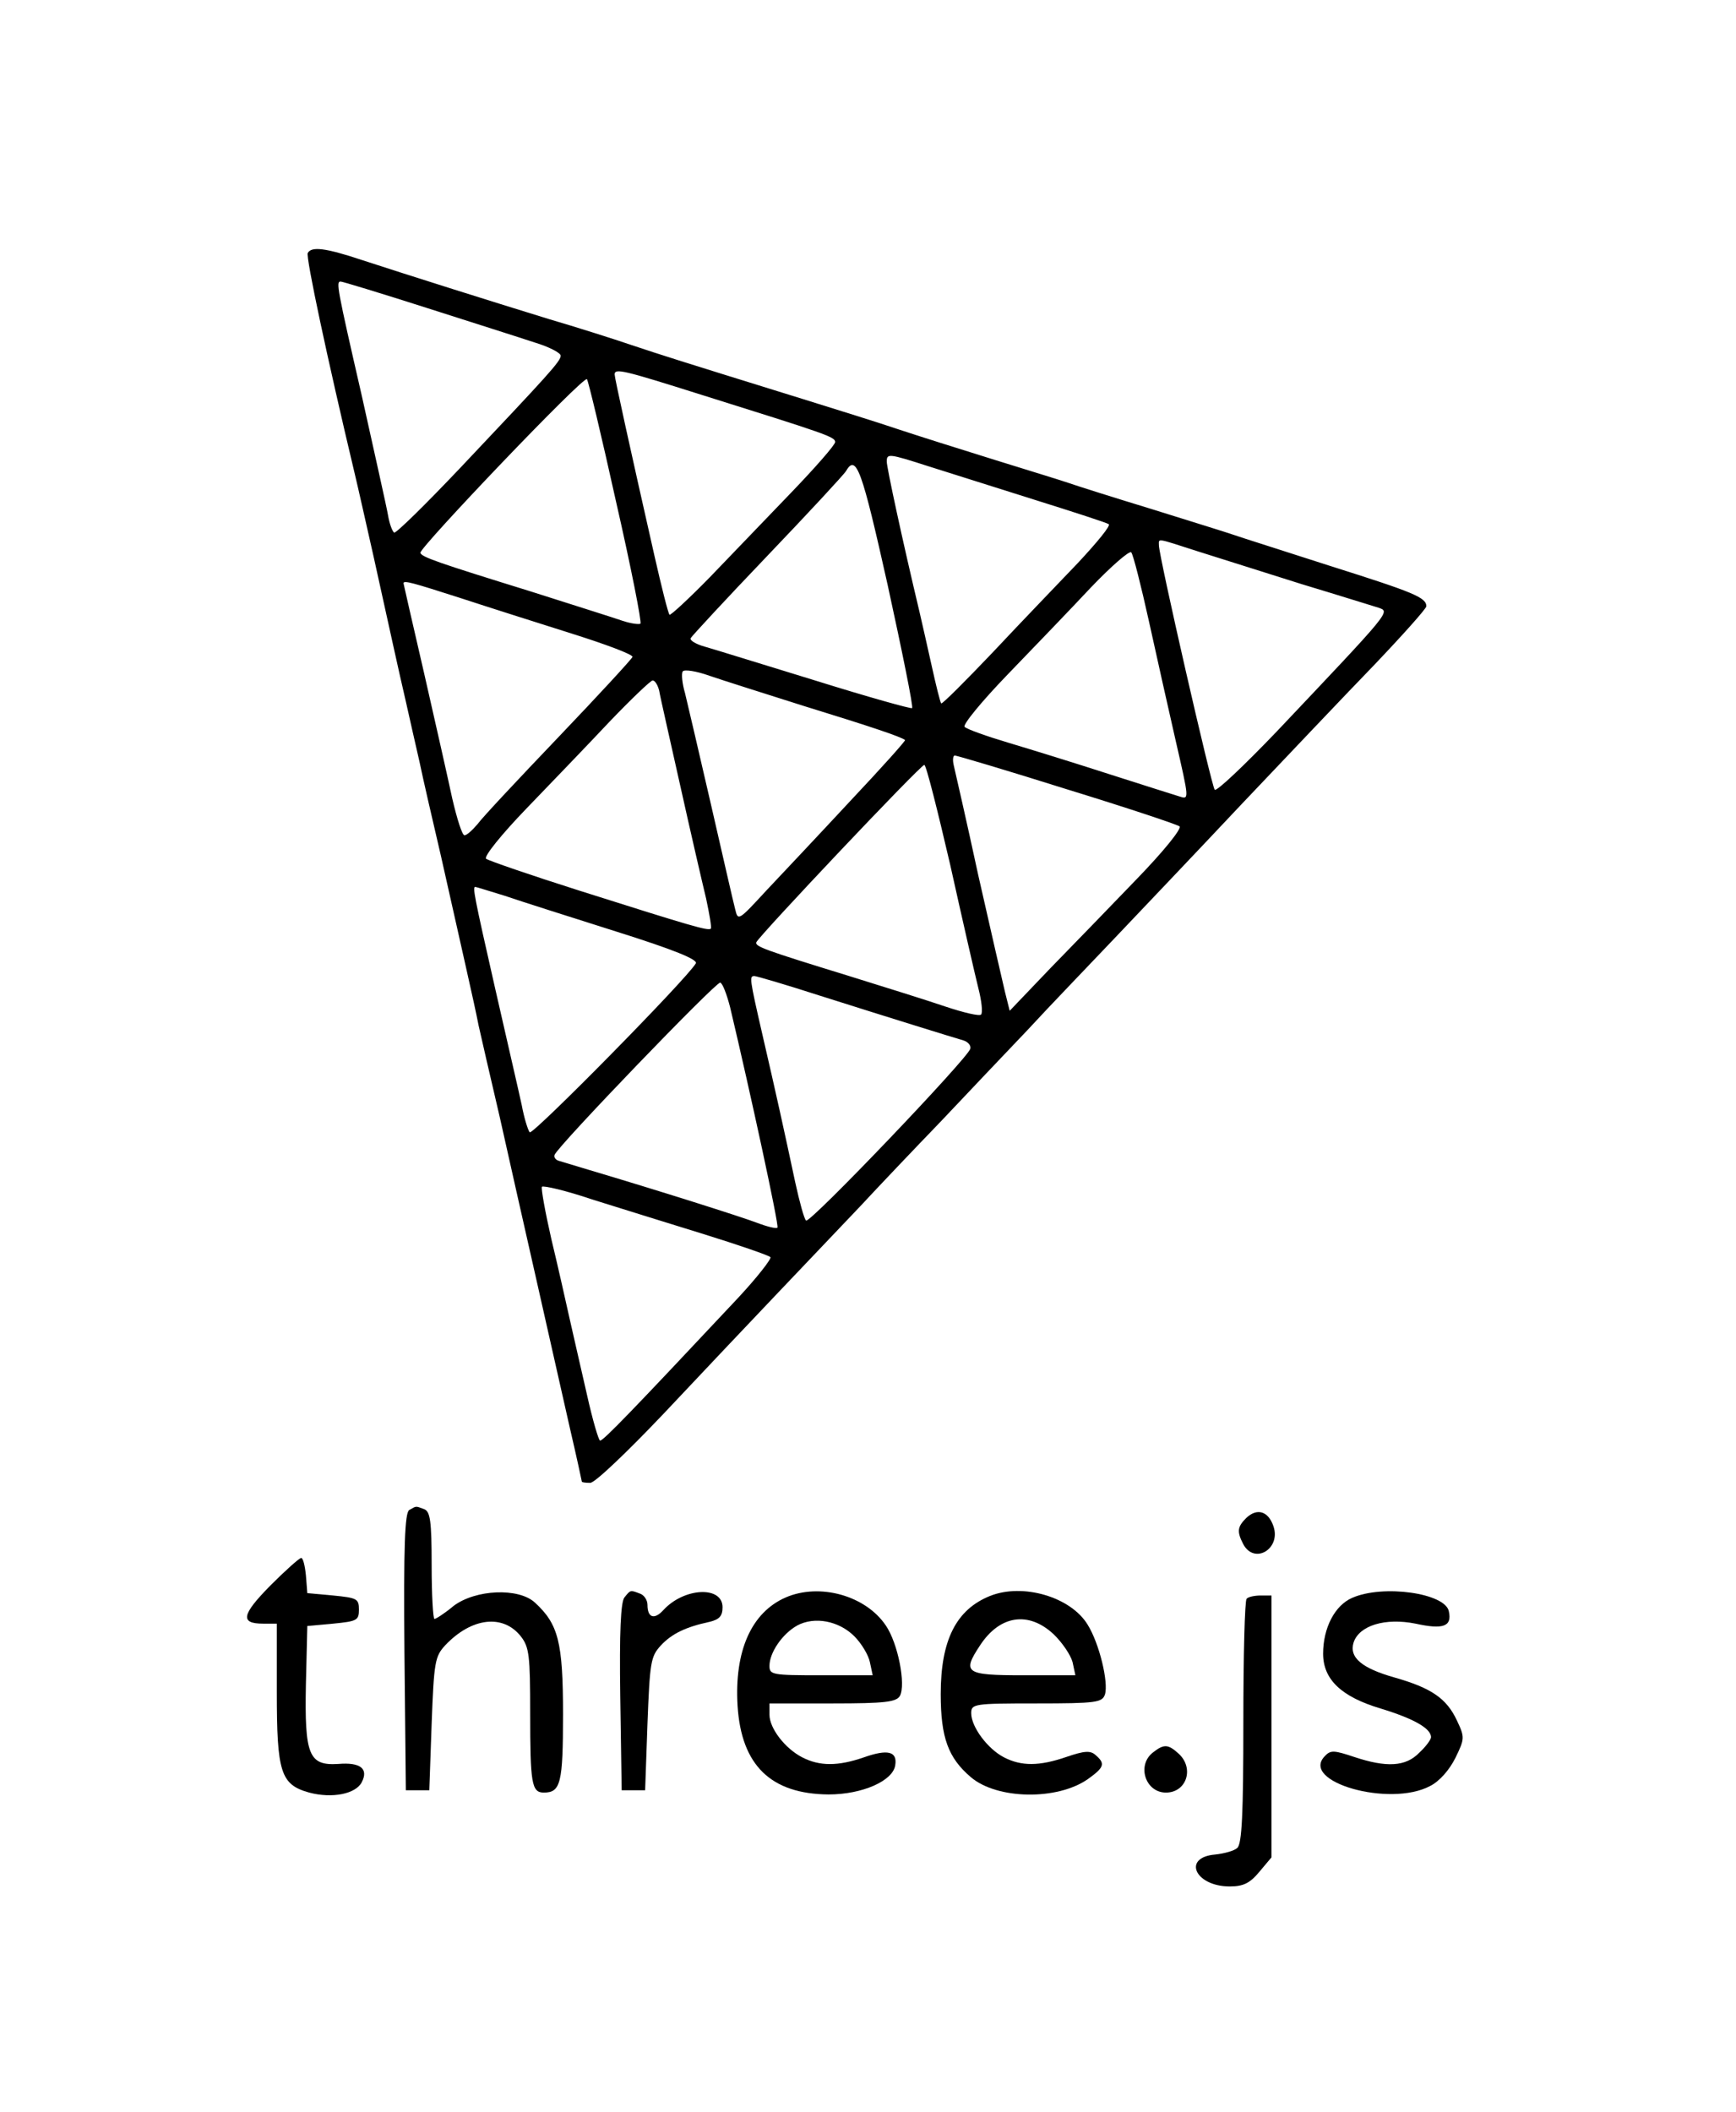 <?xml version="1.0" standalone="no"?>
<!DOCTYPE svg PUBLIC "-//W3C//DTD SVG 20010904//EN"
 "http://www.w3.org/TR/2001/REC-SVG-20010904/DTD/svg10.dtd">
<svg version="1.0" xmlns="http://www.w3.org/2000/svg"
 width="370pt" height="450pt" viewBox="0 0 370 450"
 preserveAspectRatio="xMidYMid meet">

<g transform="translate(0,450) scale(0.1,-0.1)"
fill="#000000" stroke="none">
<path d="M656 3961 c-5 -7 43 -231 99 -466 8 -33 26 -114 41 -180 39 -176 52
-237 69 -310 8 -36 21 -93 29 -128 7 -34 28 -125 46 -202 44 -197 71 -313 80
-360 5 -22 25 -110 45 -195 19 -85 55 -245 80 -355 25 -110 56 -249 70 -310
14 -60 25 -111 25 -112 0 -2 8 -3 18 -3 10 0 79 66 156 147 77 82 187 198 244
258 58 61 137 144 176 185 38 41 115 122 171 180 55 58 138 146 185 195 46 50
130 137 185 195 55 58 177 186 270 285 94 99 221 233 283 297 61 64 112 121
112 126 0 19 -28 30 -205 86 -99 32 -191 61 -205 66 -14 5 -92 29 -175 55 -82
25 -161 50 -175 55 -14 5 -86 27 -160 50 -74 23 -166 52 -205 65 -38 13 -131
42 -205 65 -271 84 -296 92 -365 115 -38 13 -117 38 -175 55 -130 40 -301 94
-399 126 -78 26 -107 29 -115 15z m253 -117 c97 -31 201 -64 231 -74 30 -9 55
-22 55 -28 0 -12 -26 -40 -214 -239 -74 -78 -137 -140 -141 -138 -4 3 -10 19
-13 37 -3 18 -29 133 -56 255 -53 231 -55 243 -45 243 4 0 86 -25 183 -56z
m585 -185 c268 -84 286 -90 286 -101 0 -6 -42 -54 -93 -107 -51 -53 -129 -134
-174 -181 -45 -46 -84 -82 -86 -80 -3 3 -17 59 -32 125 -53 234 -85 380 -85
387 0 14 19 9 184 -43z m-181 -228 c32 -140 55 -257 52 -260 -3 -2 -20 0 -38
6 -17 6 -106 34 -197 63 -197 61 -232 73 -234 82 -2 11 348 378 355 370 3 -4
31 -121 62 -261z m667 75 c41 -13 143 -45 225 -71 83 -26 154 -49 158 -52 5
-3 -25 -39 -65 -82 -40 -42 -122 -127 -181 -190 -59 -62 -109 -112 -111 -110
-2 2 -11 38 -20 79 -9 41 -21 93 -26 115 -37 155 -70 309 -70 321 0 18 3 18
90 -10z m-88 -253 c31 -142 55 -260 52 -262 -2 -2 -95 24 -207 59 -111 34
-217 67 -235 72 -18 5 -32 13 -30 18 2 4 75 83 163 175 88 92 164 174 168 181
22 38 34 3 89 -243z m658 73 c41 -13 143 -45 225 -71 83 -25 156 -48 163 -50
25 -9 30 -3 -217 -264 -69 -72 -128 -128 -132 -124 -7 8 -119 498 -119 521 0
15 -7 16 80 -12z m-101 -151 c17 -77 42 -189 56 -250 30 -131 30 -129 8 -122
-10 3 -76 24 -148 47 -71 23 -168 53 -215 67 -47 14 -89 29 -94 34 -5 4 36 54
91 111 55 57 135 140 178 186 43 45 82 79 86 75 4 -4 21 -71 38 -148z m-1469
51 c58 -19 165 -53 238 -76 73 -23 132 -45 130 -50 -2 -5 -72 -81 -157 -170
-85 -89 -163 -172 -173 -186 -11 -13 -23 -24 -28 -24 -5 0 -16 35 -26 78 -9
42 -36 162 -60 267 -24 104 -44 191 -44 192 0 7 20 1 120 -31z m735 -231 c143
-44 205 -65 214 -72 2 -1 -50 -59 -115 -128 -65 -70 -146 -156 -180 -192 -60
-65 -61 -66 -67 -41 -4 15 -27 116 -52 225 -25 109 -50 215 -55 236 -6 20 -8
41 -5 46 3 5 29 1 57 -9 29 -10 121 -39 203 -65z m-310 33 c2 -13 23 -104 45
-203 22 -99 47 -207 55 -240 7 -33 12 -61 10 -64 -6 -5 -40 5 -280 81 -104 33
-194 64 -199 68 -5 5 33 52 86 107 52 54 132 137 178 186 46 48 87 87 91 87 5
0 11 -10 14 -22z m869 -210 c127 -39 235 -75 240 -79 5 -5 -34 -53 -90 -111
-54 -56 -138 -143 -186 -192 l-86 -90 -10 40 c-5 21 -31 134 -57 249 -25 116
-49 220 -52 233 -3 12 -2 22 2 22 4 0 112 -32 239 -72z m-249 -160 c26 -117
53 -235 60 -263 7 -27 10 -53 6 -57 -3 -4 -37 4 -76 17 -38 13 -131 42 -205
65 -182 56 -201 63 -198 72 5 13 350 378 358 378 4 0 28 -96 55 -212z m-949
-67 c32 -11 139 -45 237 -76 124 -39 175 -60 170 -68 -19 -33 -347 -366 -354
-360 -4 5 -12 31 -17 58 -6 28 -32 140 -57 250 -45 198 -48 215 -42 215 2 0
30 -9 63 -19z m669 -212 c161 -51 284 -89 308 -96 10 -3 17 -11 15 -18 -5 -20
-342 -373 -350 -366 -4 3 -14 40 -23 81 -23 108 -41 190 -70 315 -28 122 -28
125 -17 125 4 0 66 -18 137 -41z m-189 -25 c43 -181 105 -467 101 -470 -2 -3
-22 2 -43 10 -34 13 -214 70 -359 113 -27 8 -56 17 -63 19 -8 2 -12 8 -10 13
7 19 344 369 353 367 5 -1 14 -25 21 -52z m-56 -484 c74 -23 138 -45 142 -49
3 -3 -28 -43 -70 -88 -226 -241 -286 -303 -293 -303 -3 0 -16 44 -28 98 -12
53 -29 126 -37 162 -8 36 -25 112 -39 170 -13 57 -22 107 -20 111 3 3 51 -8
107 -27 57 -18 164 -51 238 -74z"/>
<path d="M872 1282 c-9 -7 -12 -74 -10 -303 l3 -294 25 0 25 0 5 142 c5 132 7
143 29 167 56 59 123 67 161 19 18 -23 20 -41 20 -164 0 -149 3 -169 29 -169
36 0 41 20 41 167 0 154 -10 192 -60 238 -35 32 -126 28 -173 -7 -19 -16 -38
-28 -41 -28 -3 0 -6 51 -6 114 0 95 -3 115 -16 120 -19 7 -16 7 -32 -2z"/>
<path d="M2656 1265 c-19 -19 -20 -29 -6 -56 24 -44 81 -9 64 39 -11 32 -35
39 -58 17z"/>
<path d="M576 1121 c-61 -62 -65 -81 -15 -81 l29 0 0 -145 c0 -172 8 -198 69
-215 49 -13 99 -3 112 22 15 29 -3 43 -50 39 -63 -4 -72 19 -69 170 l3 124 55
5 c51 5 55 7 55 30 0 23 -4 25 -55 30 l-55 5 -3 38 c-2 20 -6 37 -10 37 -4 0
-34 -27 -66 -59z"/>
<path d="M1331 1096 c-8 -9 -11 -74 -9 -212 l3 -199 25 0 25 0 5 142 c5 131 7
143 28 166 24 26 54 40 105 51 20 5 27 12 27 31 0 46 -82 42 -126 -6 -19 -21
-34 -17 -34 11 0 10 -7 21 -16 24 -21 8 -20 8 -33 -8z"/>
<path d="M1675 1096 c-74 -32 -110 -115 -103 -231 8 -127 71 -188 194 -189 72
0 137 29 142 62 5 30 -16 35 -67 17 -55 -19 -94 -19 -131 0 -37 19 -70 62 -70
91 l0 24 135 0 c112 0 135 3 143 16 13 24 -4 112 -30 150 -43 64 -141 91 -213
60z m146 -83 c15 -15 30 -40 33 -55 l6 -28 -110 0 c-104 0 -110 1 -110 20 0
28 27 68 59 86 37 20 89 10 122 -23z"/>
<path d="M2110 1099 c-72 -29 -105 -94 -105 -209 0 -93 16 -136 64 -177 56
-48 185 -50 250 -4 35 25 37 33 16 51 -11 10 -24 9 -62 -4 -58 -20 -96 -20
-133 -1 -35 18 -70 65 -70 94 0 20 5 21 139 21 128 0 140 2 146 19 8 26 -12
109 -37 149 -36 59 -138 89 -208 61z m135 -81 c19 -18 37 -45 41 -60 l6 -28
-111 0 c-124 0 -131 5 -92 64 42 64 103 73 156 24z"/>
<path d="M2882 1095 c-37 -16 -62 -64 -62 -119 0 -55 39 -92 123 -117 69 -21
107 -42 107 -61 0 -5 -11 -20 -25 -33 -29 -30 -70 -32 -139 -9 -42 14 -50 15
-62 2 -55 -55 138 -110 224 -64 20 10 41 34 54 60 20 41 20 44 3 80 -22 47
-55 69 -132 91 -71 20 -98 43 -88 75 12 36 67 53 132 40 59 -13 78 -6 71 26
-7 39 -140 58 -206 29z"/>
<path d="M2657 1093 c-4 -3 -7 -122 -7 -263 0 -194 -3 -260 -13 -268 -6 -6
-28 -12 -47 -14 -71 -6 -43 -68 31 -68 29 0 43 7 63 31 l26 31 0 279 0 279
-23 0 c-13 0 -27 -3 -30 -7z"/>
<path d="M2458 766 c-36 -27 -17 -86 27 -86 44 0 61 52 27 83 -22 20 -31 21
-54 3z"/>
</g>
</svg>
